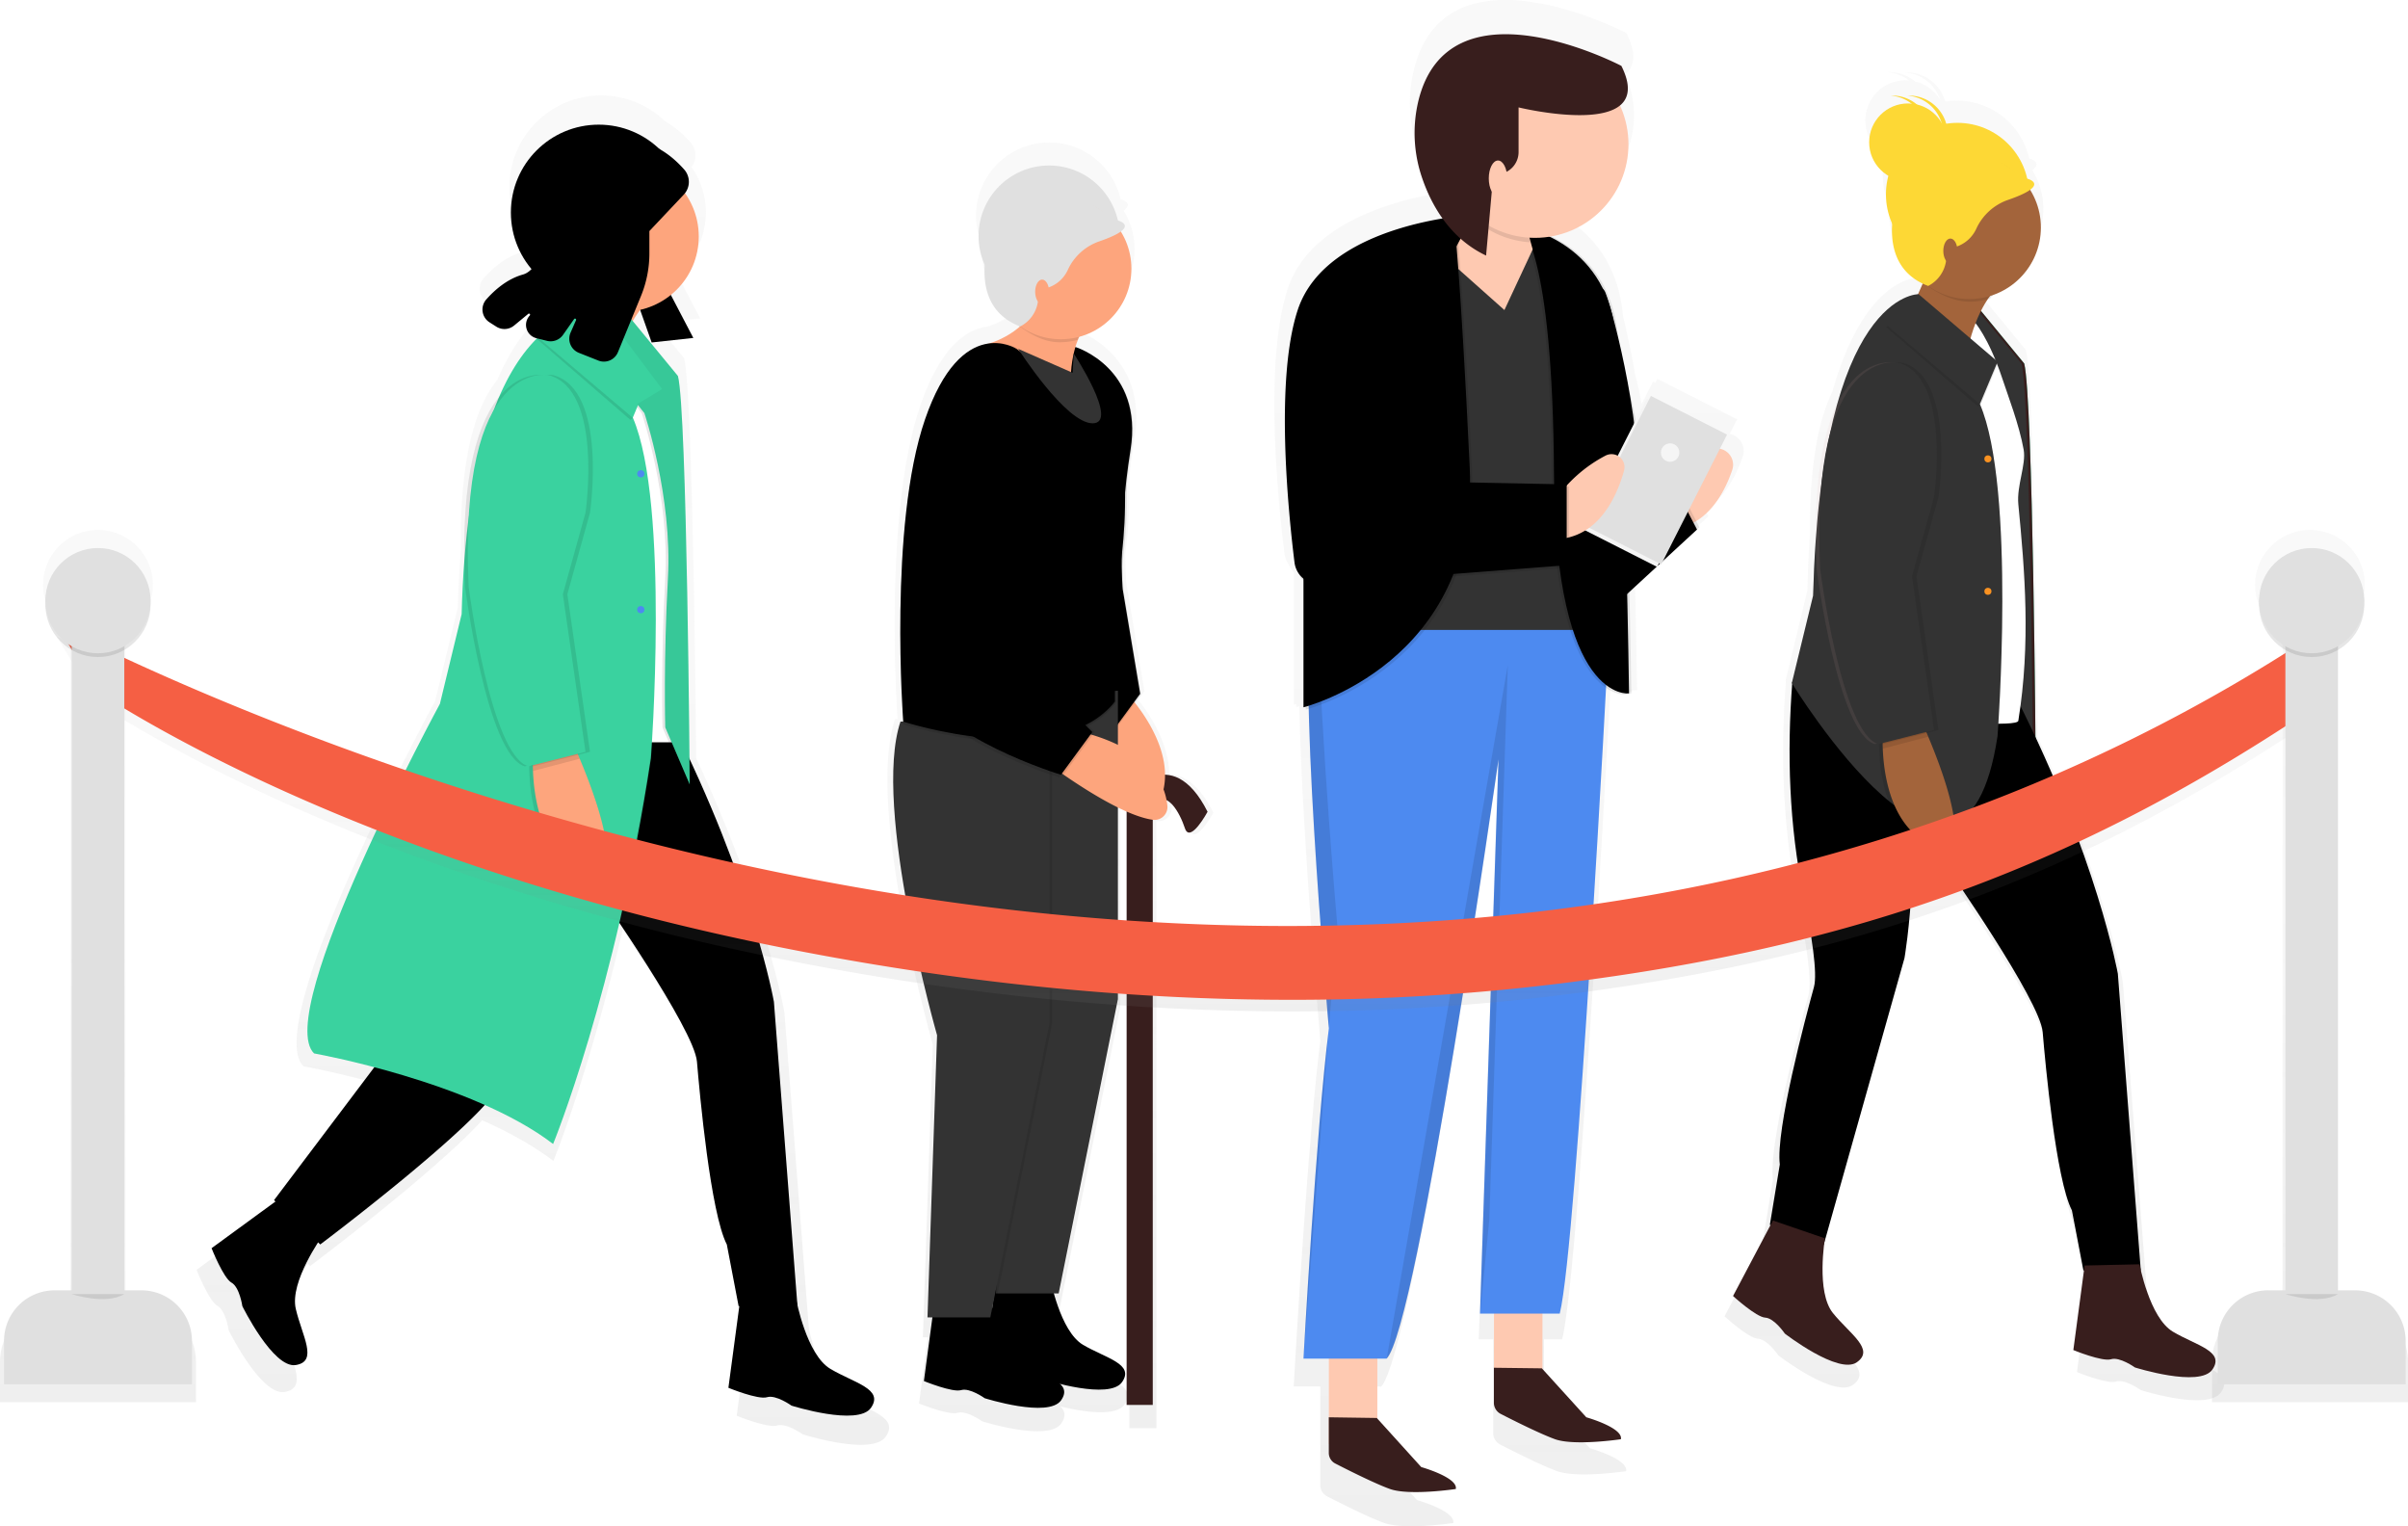 <svg id="daff031e-6a8c-4088-9f26-b9cdb1850187" data-name="Layer 1" xmlns="http://www.w3.org/2000/svg" xmlns:xlink="http://www.w3.org/1999/xlink" width="905.75" height="574" viewBox="0 0 905.75 574"><defs><linearGradient id="e213e05c-63fe-4364-900d-fe7549d896d2" x1="1016.02" y1="690.34" x2="1016.02" y2="362.35" gradientUnits="userSpaceOnUse"><stop offset="0" stop-color="gray" stop-opacity="0.25"/><stop offset="0.54" stop-color="gray" stop-opacity="0.12"/><stop offset="1" stop-color="gray" stop-opacity="0.1"/></linearGradient><linearGradient id="14bdc54d-534f-4928-9f3e-47d86a640297" x1="889.74" y1="689.71" x2="889.74" y2="190.13" xlink:href="#e213e05c-63fe-4364-900d-fe7549d896d2"/><linearGradient id="5f1ffd26-0c81-4b65-8186-c7c520ab7d59" x1="351.33" y1="706.35" x2="351.33" y2="198.91" xlink:href="#e213e05c-63fe-4364-900d-fe7549d896d2"/><linearGradient id="d357dd14-bd45-4fbe-9a53-ea26fa1d369a" x1="714.73" y1="737" x2="714.73" y2="163" xlink:href="#e213e05c-63fe-4364-900d-fe7549d896d2"/><linearGradient id="1a4786fb-df01-4110-af9f-6a367a2e53de" x1="542.25" y1="701.25" x2="542.25" y2="216.46" xlink:href="#e213e05c-63fe-4364-900d-fe7549d896d2"/><linearGradient id="a7defa4f-9564-416e-8ed2-e91fc3fa82a6" x1="596.32" y1="543.36" x2="596.32" y2="401.7" xlink:href="#e213e05c-63fe-4364-900d-fe7549d896d2"/><linearGradient id="5a563cc2-1281-4323-9b9c-e9fa5d90f13d" x1="183.98" y1="690.34" x2="183.98" y2="362.35" xlink:href="#e213e05c-63fe-4364-900d-fe7549d896d2"/></defs><title>queue</title><g opacity="0.5"><path d="M1031.15,653.49h-4.81V400.84a20.64,20.64,0,1,0-20.64,0V653.49h-4.81a21.72,21.72,0,0,0-21.72,21.72v15.13h73.71V675.21A21.72,21.72,0,0,0,1031.15,653.49Z" transform="translate(-147.13 -163)" fill="url(#e213e05c-63fe-4364-900d-fe7549d896d2)"/></g><g opacity="0.5"><path d="M967.15,672c-7.47-4.42-11.41-19.2-12.59-24.41l-8.91-115.11s-6.69-38.1-32.1-92.37c-.31-32.31-1.5-134.48-4.39-145.47l-16.84-20.47a40.43,40.43,0,0,1,2.65-4.57c.3-.08.61-.15.91-.24.37-.49.76-1,1.16-1.41a27.88,27.88,0,0,0,14.48-41c4.15-3.05-1.14-4.34-1.14-4.34h0a27.89,27.89,0,0,0-31.57-21.41,15.14,15.14,0,0,0-14.56-11l-.86,0A15.15,15.15,0,0,1,877,200.75a15.15,15.15,0,0,0-9.56-7.1,15.08,15.08,0,0,0-9.7-3.52l-.86,0a15.06,15.06,0,0,1,8.38,3.14c-.44,0-.88-.07-1.32-.07a15.13,15.13,0,0,0-7.65,28.2,27.88,27.88,0,0,0,1.49,18.68c-.57,8,1.17,18.19,11.88,23.35l-1.82,4.12c-2.19.11-20,2.27-31.46,42.69-4.93,10.13-8.65,26.52-8.4,53-.48,6.78-.84,14-1,21.81l-8.26,34.08.12.2c0,.16,0,.31,0,.47l-.09.36.06.09c-2,27.21-1,54.92,4.5,81.63,3.12,15.12,5.53,30.29,4,35.65-3.3,12-15,55.74-13.31,69.18l-3.87,23.51.26.09-14.59,27.71s9,8.24,12.55,8.42,7.64,6.22,7.64,6.22,20.95,16.19,28.07,11.18-2.68-11-9.38-19.17c-5.49-6.73-4.09-22-3.4-27.25l31.33-111.12s3.11-17.29,3.57-46.82a25,25,0,0,0,8.06,4.33,5.06,5.06,0,0,0,3,0l2,7.24s36.14,51.63,37.17,64,5.16,57.48,11.36,69.53l4.47,23.41h.27l-4.14,31s11.3,4.63,14.68,3.58,9.32,3.21,9.32,3.21,25.25,8,30.2.81S976.27,677.36,967.15,672Z" transform="translate(-147.13 -163)" fill="url(#14bdc54d-534f-4928-9f3e-47d86a640297)"/></g><path d="M903.83,428.56l9,20.92s-1-137.16-4.32-149.78l-21.59-26.24-7.31,19.26,16.61,20.59s10.3,30.55,8.63,60.44S903.83,428.56,903.83,428.56Z" transform="translate(-147.13 -163)" fill="#3ad29f"/><path d="M903.83,428.56l9,20.92s-1-137.16-4.32-149.78l-21.59-26.24-7.31,19.26,16.61,20.59s10.3,30.55,8.63,60.44S903.83,428.56,903.83,428.56Z" transform="translate(-147.13 -163)" fill="#381e1d"/><path d="M902.83,428.56l9,20.92s-1-137.16-4.32-149.78L885.9,273.46l-7.31,19.26,16.61,20.59s10.3,30.55,8.63,60.44S902.83,428.56,902.83,428.56Z" transform="translate(-147.13 -163)" fill="#333"/><path d="M821.3,419.43c-2.09,26.76-1.19,54.05,4.23,80.35,3,14.59,5.33,29.22,3.91,34.4-3.19,11.57-14.45,53.78-12.85,66.75l-3.74,22.69,20.26,7.44,30.37-107.72s7.83-43.47.08-110l-42.27,6.1Z" transform="translate(-147.13 -163)" fill="currentColor"/><path d="M814,622l-15,28.39s8.69,7.95,12.11,8.13,7.37,6,7.37,6,20.21,15.62,27.09,10.78-2.58-10.57-9-18.5-3-28.1-3-28.1Z" transform="translate(-147.13 -163)" fill="#381e1d"/><path d="M879.59,489.33s34.87,49.82,35.87,61.77,5,55.46,11,67.09l4.32,22.58h21.59l-8.63-111.59S936,485.68,905.82,425.9l-38.19,20.92Z" transform="translate(-147.13 -163)" fill="currentColor"/><path d="M906.32,434c0,2.66-30.55,0-30.55,0V304.52l13.95-20.59s5.36,5.76,10.59,21.51c2,6.09,6.35,17.33,8,26.65,1,5.66-2.68,13.51-2,20.59C908.74,377.61,911,404.87,906.32,434Z" transform="translate(-147.13 -163)" fill="#fff"/><path d="M888.06,291.23s3.16-13.45,10.46-20.09l-25.9-6.64-6.31,14.28Z" transform="translate(-147.13 -163)" fill="#a3643b"/><path d="M868.79,274.63S832.1,273.8,829.11,388l-8,32.88s64.43,105.61,77.38,19.93c0,0,7-93.32-6.64-124.87L898.52,300Z" transform="translate(-147.13 -163)" opacity="0.1"/><path d="M868.79,273.63S832.1,272.8,829.11,387l-8,32.88s64.43,105.61,77.38,19.93c0,0,7-93.32-6.64-124.87L898.52,299Z" transform="translate(-147.13 -163)" fill="#333"/><path d="M854,439.85s-2.36,35.09,20.7,42.47a4.93,4.93,0,0,0,6.42-4.38c.39-6-1.52-18.25-12.51-43.07Z" transform="translate(-147.13 -163)" opacity="0.1"/><path d="M855.34,439.19S853,474.27,876,481.66a4.93,4.93,0,0,0,6.42-4.38c.39-6-1.52-18.25-12.51-43.07Z" transform="translate(-147.13 -163)" fill="#a3643b"/><circle cx="747.74" cy="172.57" r="1.33" fill="#fa9221"/><circle cx="747.74" cy="222.38" r="1.33" fill="#fa9221"/><path d="M931.24,638.92,927,670.72s10.9,4.46,14.17,3.45,9,3.09,9,3.09,24.36,7.7,29.14.78-6.07-9-14.87-14.24-12.53-25.33-12.53-25.33Z" transform="translate(-147.13 -163)" fill="#381e1d"/><path d="M859.66,299.37s-33.21-6.64-29.23,77.71c0,0,8,61.77,21.92,65.76l20.92-5.31L865,379.74l8.3-29.89S879.92,304.68,859.66,299.37Z" transform="translate(-147.13 -163)" fill="#daa4a2" opacity="0.1"/><path d="M862.65,299.37s-33.21-6.64-29.23,77.71c0,0,8,61.77,21.92,65.76l20.92-5.31L868,379.74l8.3-29.89S882.91,304.68,862.65,299.37Z" transform="translate(-147.13 -163)" opacity="0.1"/><path d="M861,299.37s-33.21-6.64-29.23,77.71c0,0,8,61.77,21.92,65.76l20.92-5.31-8.3-57.79,8.3-29.89S881.25,304.68,861,299.37Z" transform="translate(-147.13 -163)" fill="#333"/><polygon points="708.15 281.56 708.15 279.43 724.59 275.26 725.35 277.05 708.15 281.56" opacity="0.1"/><polygon points="709.38 122.92 743.92 152.81 744.91 152.14 710.04 122.59 709.38 122.92" opacity="0.1"/><polygon points="751.77 272.04 751.67 273.7 758.41 272.87 758.06 272.04 751.77 272.04" opacity="0.1"/><path d="M869.79,268.65c4.68,3.95,11.5,7.8,18.1,7.8a26.89,26.89,0,0,0,7.77-1.14,22.92,22.92,0,0,1,2.86-3.17l-25.9-6.64Z" transform="translate(-147.13 -163)" opacity="0.1"/><circle cx="736.28" cy="73.1" r="26.9" fill="#fdd835"/><circle cx="740.76" cy="85.56" r="26.9" fill="#a3643b"/><path d="M861.15,236.1s-10.07,26.38,11.24,34.44h0a12.61,12.61,0,0,0,3.14-20.17Z" transform="translate(-147.13 -163)" fill="#fdd835"/><circle cx="717.68" cy="53.51" r="14.61" fill="#fdd835"/><path d="M909.65,230.2s9.29,2.25-7,7.9a20.59,20.59,0,0,0-12.19,11,12.65,12.65,0,0,1-17.53,5.78L867.8,252l-9-20.92,10.63-12.29,18.27-2.32Z" transform="translate(-147.13 -163)" fill="#fdd835"/><path d="M878.09,213.52a14.61,14.61,0,0,0-13.78-14.59l.83,0a14.61,14.61,0,0,1,0,29.23l-.83,0A14.61,14.61,0,0,0,878.09,213.52Z" transform="translate(-147.13 -163)" fill="#fdd835"/><path d="M871.78,213.52A14.61,14.61,0,0,0,858,198.93l.83,0a14.61,14.61,0,1,1,0,29.23l-.83,0A14.61,14.61,0,0,0,871.78,213.52Z" transform="translate(-147.13 -163)" fill="#fdd835"/><ellipse cx="733.62" cy="94.36" rx="2.66" ry="4.65" fill="#a3643b"/><g opacity="0.5"><path d="M464.39,688c-7.73-4.58-11.8-19.86-13-25.25l-9.21-119.06s-6.92-39.4-33.19-95.53c-.32-33.42-1.55-139.09-4.54-150.46l-17.77-21.6a40.78,40.78,0,0,1,2.91-4.4h0l4.54,12.83,16.38-1.78-8.84-16.9a29.53,29.53,0,0,0,5.55-40,7.27,7.27,0,0,0-.31-9.22,37.79,37.79,0,0,0-9.7-8.06,34.52,34.52,0,0,0-50.36,47.09,7.54,7.54,0,0,1-3.44,2.21c-6.2,1.74-11.14,6.13-14.35,9.76a6,6,0,0,0,1.25,9l2.68,1.71a6,6,0,0,0,7-.43l5.55-4.58a.44.44,0,0,1,.6.64,5.39,5.39,0,0,0,2.62,8.91l.11,0-.12.06.15.13c-5,5-10.12,12.22-14.73,22.84-7.41,9-14.18,27.3-13.7,64q-.79,10-1.1,21.44l-8.54,35.24S244.93,548,261.31,564c0,0,9.86,1.76,23.75,5.43l-39.42,52.24.54.52-25.11,18.35s4.63,11.75,7.83,13.53,4.27,9.26,4.27,9.26,12.1,24.56,21,23.14,2.49-11.39,0-22.07c-1.94-8.31,5.39-20.92,8.74-26.12l.88.84s46.79-35.16,64.7-54.82c9.8,4.35,19.15,9.44,26.79,15.3,0,0,13.45-32.76,26.07-87l0,0,.11.17c11.05,16.49,29.65,45.43,30.4,54.41,1.07,12.82,5.34,59.45,11.75,71.91l4.63,24.21h.28l-4.29,32.1s11.69,4.78,15.19,3.7,9.64,3.32,9.64,3.32,26.11,8.25,31.24.84S473.83,693.58,464.39,688Z" transform="translate(-147.13 -163)" fill="url(#5f1ffd26-0c81-4b65-8186-c7c520ab7d59)"/></g><circle cx="225.2" cy="79.92" r="33.04"/><path d="M293.13,557.46l-42.92,56.88L267.59,631s60.17-45.2,67.69-60.11a6,6,0,0,0,.77-2.56C336,557.12,293.13,557.46,293.13,557.46Z" transform="translate(-147.13 -163)" fill="currentColor"/><path d="M372.49,498.88s35.76,51.09,36.79,63.35,5.11,56.88,11.24,68.8l4.43,23.16h22.14l-8.86-114.44s-7.83-44.62-38.83-105.93l-39.17,21.46Z" transform="translate(-147.13 -163)" fill="currentColor"/><rect x="221.45" y="146.33" width="31.34" height="132.84" fill="#fff"/><path d="M396.33,436.55l9.2,21.46s-1-140.67-4.43-153.61L379,277.49l-7.49,19.75,17,21.12s10.56,31.34,8.86,62S396.33,436.55,396.33,436.55Z" transform="translate(-147.13 -163)" opacity="0.1"/><polygon points="249.21 104.95 260.79 127.09 245.12 128.79 237.29 106.65 249.21 104.95"/><circle cx="234.56" cy="88.94" r="28.27" fill="#fda57d"/><path d="M381.69,291.45a39.35,39.35,0,0,1,10.22-16.35l-26.57-6.81-6.47,14.65Z" transform="translate(-147.13 -163)" fill="#fda57d"/><path d="M369.77,280.21s-46-3.41-49,113.76l-8.17,33.72s-63,116.15-47.34,131.47c0,0,59.26,10.56,89.92,34.06,0,0,23.5-57.22,36.79-145.1,0,0,7.15-95.71-6.81-128.07l6.81-16.35Z" transform="translate(-147.13 -163)" fill="#3ad29f"/><path d="M397.36,436.55l9.2,21.46s-1-140.67-4.43-153.61L380,277.49l-7.49,19.75,17,21.12s10.56,31.34,8.86,62S397.36,436.55,397.36,436.55Z" transform="translate(-147.13 -163)" fill="#3ad29f"/><path d="M397.36,436.55l9.2,21.46s-1-140.67-4.43-153.61L380,277.49l-7.49,19.75,17,21.12s10.56,31.34,8.86,62S397.36,436.55,397.36,436.55Z" transform="translate(-147.13 -163)" opacity="0.05"/><path d="M346.26,448.13s-2.42,36,21.23,43.56a5.05,5.05,0,0,0,6.58-4.49c.4-6.12-1.56-18.72-12.83-44.18Z" transform="translate(-147.13 -163)" opacity="0.1"/><path d="M347.63,447.45s-2.42,36,21.23,43.56a5.05,5.05,0,0,0,6.58-4.49c.4-6.12-1.56-18.72-12.83-44.18Z" transform="translate(-147.13 -163)" fill="#fda57d"/><circle cx="241.03" cy="178.18" r="1.36" fill="#4d8af0"/><circle cx="241.03" cy="229.27" r="1.36" fill="#4d8af0"/><path d="M253.28,613l-26.57,19.41s4.43,11.24,7.49,12.94,4.09,8.86,4.09,8.86,11.58,23.5,20.1,22.14,2.38-10.9,0-21.12S268.27,628,268.27,628Z" transform="translate(-147.13 -163)"/><path d="M425.47,652.29l-4.36,32.62s11.18,4.58,14.53,3.54,9.22,3.17,9.22,3.17,25,7.89,29.89.8-6.22-9.26-15.25-14.61-12.85-26-12.85-26Z" transform="translate(-147.13 -163)"/><path d="M352.05,304.05s-34.06-6.81-30,79.7c0,0,8.17,63.35,22.48,67.44L366,445.74l-8.52-59.26L366,355.82S372.83,309.5,352.05,304.05Z" transform="translate(-147.13 -163)" opacity="0.1"/><path d="M355.12,304.05s-34.06-6.81-30,79.7c0,0,8.17,63.35,22.48,67.44l21.46-5.45-8.52-59.26,8.52-30.65S375.9,309.5,355.12,304.05Z" transform="translate(-147.13 -163)" opacity="0.1"/><path d="M353.42,304.05s-34.06-6.81-30,79.7c0,0,8.17,63.35,22.48,67.44l21.46-5.45-8.52-59.26,8.52-30.65S374.19,309.5,353.42,304.05Z" transform="translate(-147.13 -163)" fill="#3ad29f"/><polygon points="200.43 289.95 200.43 287.78 217.29 283.5 218.07 285.33 200.43 289.95" opacity="0.1"/><polygon points="201.69 127.26 237.12 157.91 238.14 157.23 202.38 126.92 201.69 127.26" opacity="0.1"/><polygon points="211.74 126.92 231.67 123.17 249.04 146.33 238.99 152.4 211.74 126.92" fill="#3ad29f"/><path d="M404.31,236.21,391.39,249.9v8.39a42.14,42.14,0,0,1-3.15,16l-8.68,21.16a5.7,5.7,0,0,1-7.38,3.14l-7.31-2.9a5.7,5.7,0,0,1-3.12-7.6l2.05-4.68a.42.42,0,0,0-.73-.41l-4.17,5.94a5.7,5.7,0,0,1-6,2.25l-4-1a5.15,5.15,0,0,1-2.51-8.53h0a.42.42,0,0,0-.58-.61l-5.31,4.38a5.7,5.7,0,0,1-6.69.41l-2.56-1.63a5.71,5.71,0,0,1-1.2-8.61c3.07-3.47,7.79-7.67,13.73-9.34,6.23-1.75,8.45-12.73,9.22-21.83a31.14,31.14,0,0,1,20-26.73c9.28-3.44,20.68-3.16,31.54,9.11A7,7,0,0,1,404.31,236.21Z" transform="translate(-147.13 -163)"/><polygon points="245.17 279.17 245.06 280.88 251.98 280.02 251.62 279.17 245.17 279.17" opacity="0.1"/><path d="M392.08,443.87h2.55s-7.1,65.71-14,66.91l-.54-.8S391.39,456.47,392.08,443.87Z" transform="translate(-147.13 -163)" opacity="0.1"/><g opacity="0.5"><path d="M797.74,326.2l2.8-5.51-30-15.22-.73,1.45-.89-.45-4.3,8.47c-.72-4-1.57-7.73-2.46-11.19-1.39-8-3-15.5-4.54-21.88-.06-.55-.12-1.1-.18-1.62-2.52-22.36-16-32.85-26.06-37.63a36.82,36.82,0,0,0,27-51.57c3.51-2.89,4.45-7.74.53-15.58,0,0-68.41-36-80.08,14.38a54.35,54.35,0,0,0,1.68,29.95,62,62,0,0,0,8,15.76c-17.61,2.95-49,11.57-57,36.05-8.91,27.08-3.85,78.44-1.25,99.4a9.73,9.73,0,0,0,1.61,4.27,8.38,8.38,0,0,0,1.92,2.9V428l.91-.25v1.16s.41-.1,1.15-.32c1,46.85,7.42,120.15,7.91,125.69v-.12l0,.23c-5,39.55-10,130-10,130h0v.23l0-.23h10v37.18a4.66,4.66,0,0,0,2.52,4.14c4.9,2.52,15.72,8,21.57,10.05,7.73,2.73,25.91,0,25.91,0,.91-4.55-13.64-8.64-13.64-8.64l-17.28-19.07V684.41h3.64l0-.05,0,.28C678.68,672.93,710,453,710.61,448.75l-7.26,217.93h0v.23l0-.23h5.43V701.9a4.9,4.9,0,0,0,2.65,4.36c5,2.55,15.64,7.94,21.44,10,7.73,2.73,25.91,0,25.91,0,.91-4.55-13.64-8.64-13.64-8.64L727.9,688.53V666.68h6.82c5.74-23,15.34-193,18.24-246.34,4.61,3.14,8.13,2.65,8.13,2.65v-.43a6.65,6.65,0,0,0,.78,0,6,6,0,0,0,1,0s-.22-17.13-.75-40l10.71-9.87.14.07.19-.37.95-.87.49.25.66-1.31L788.82,358l0,0,.93-.86-1.25-2.39c7.43-4.62,11.73-13,14.15-20.09A6.43,6.43,0,0,0,797.74,326.2Z" transform="translate(-147.13 -163)" fill="url(#d357dd14-bd45-4fbe-9a53-ea26fa1d369a)"/></g><polygon points="580.18 488.32 580.18 524.36 561.94 524.36 561.94 484.41 580.18 488.32" fill="#fec9b1"/><path d="M727.09,677.59,743.81,696s13.9,3.91,13,8.25c0,0-17.37,2.61-24.75,0-5.55-2-15.75-7.1-20.48-9.54a4.68,4.68,0,0,1-2.53-4.16V677.37Z" transform="translate(-147.13 -163)" fill="#381e1d"/><polygon points="518.08 506.99 518.08 543.03 499.84 543.03 499.84 503.08 518.08 506.99" fill="#fec9b1"/><path d="M665,696.26l16.72,18.46s13.9,3.91,13,8.25c0,0-17.37,2.61-24.75,0-5.6-2-15.93-7.19-20.61-9.6a4.45,4.45,0,0,1-2.41-4V696Z" transform="translate(-147.13 -163)" fill="#381e1d"/><path d="M752.06,406.4S740.33,630.91,733.82,657h-30l6.95-208.44s-30.4,214.09-42.12,225.38H637.42s4.78-86.42,9.55-124.2c0,0-13-145.91-5.21-156.77H749Z" transform="translate(-147.13 -163)" fill="#4d8af0"/><g opacity="0.1"><path d="M650.44,514.31c-1.19,9.43-2.38,21.89-3.5,35.28-.67-7.53-12.79-145.88-5.18-156.44h1.08C643.78,439.64,650.44,514.31,650.44,514.31Z" transform="translate(-147.13 -163)"/><path d="M637.42,674.12s4.67-84.4,9.39-122.85" transform="translate(-147.13 -163)"/><path d="M714.28,413.13l-6.95,208.44-3.47,35.61,6.95-208.44s-30.4,214.09-42.12,225.38" transform="translate(-147.13 -163)"/></g><path d="M773.34,348.21a53.16,53.16,0,0,1,16.4-15.69,6.13,6.13,0,0,1,8.95,7.25c-3.67,10.78-11.81,24.49-29.26,22.34Z" transform="translate(-147.13 -163)" fill="#fec9b1"/><path d="M752.93,289.15s.39.85,1,2.41c3.27,8.1,13.12,35.35,9.84,62.29l12.16-12.59,10.42,20-33.44,30.83Z" transform="translate(-147.13 -163)" opacity="0.1"/><path d="M747.93,270.26s2.41,1,3,2.61c3.27,8.1,15.22,54.92,11.94,81.86l12.16-12.59,10.42,20-33.44,30.83Z" transform="translate(-147.13 -163)" fill="currentColor"/><polygon points="581.92 92.28 596.68 236.89 523.73 236.89 542.4 94.89 581.92 92.28" fill="#333"/><path d="M719.92,248.33s31.7,4.78,35.61,39.52,5.21,135.92,5.21,135.92S733,427.68,732.52,341.7,719.92,248.33,719.92,248.33Z" transform="translate(-147.13 -163)" opacity="0.1"/><path d="M718.19,248.77s31.7,4.78,35.61,39.52S759,424.21,759,424.21s-27.79,3.91-28.23-82.07S718.19,248.77,718.19,248.77Z" transform="translate(-147.13 -163)" opacity="0.1"/><path d="M719.06,248.33s31.7,4.78,35.61,39.52,5.21,135.92,5.21,135.92-27.79,3.91-28.23-82.07S719.06,248.33,719.06,248.33Z" transform="translate(-147.13 -163)" fill="currentColor"/><rect x="752.37" y="317.2" width="32.13" height="54.72" transform="translate(1150.65 836.56) rotate(-153.09)" fill="#f5f5f5"/><rect x="753.92" y="316.25" width="32.13" height="54.72" transform="translate(1154.01 835.46) rotate(-153.09)" fill="#e0e0e0"/><path d="M731.65,351.68a52.86,52.86,0,0,1,19.44-17.36A4.89,4.89,0,0,1,758,340c-3.08,11-11,28-30.27,25.58Z" transform="translate(-147.13 -163)" fill="#fec9b1"/><path d="M702.12,223.58s-2.61,14.76-12.59,20l3,17.8L713,279.6l10.64-22.8-3.26-11.94Z" transform="translate(-147.13 -163)" fill="#fec9b1"/><path d="M638.28,372.09v57.76s66-16.5,62.53-90.32-6-94.14-6-94.14L646.1,300.44Z" transform="translate(-147.13 -163)" opacity="0.1"/><path d="M637.42,371.23V429s66-16.5,62.53-90.32-6-94.14-6-94.14l-48.72,55.06Z" transform="translate(-147.13 -163)" fill="currentColor"/><path d="M720.79,246.6l2.05,7.53a35.12,35.12,0,0,1-26.44-14.52,38,38,0,0,0,6.14-14.3Z" transform="translate(-147.13 -163)" opacity="0.1"/><circle cx="577.36" cy="54.28" r="35.17" fill="#fec9b1"/><path d="M636.11,280.47c-8.69,26.43-3.47,77.07-1,96.21a8,8,0,0,0,8.58,7l93.64-7.23V346l-66.44-1.3L680,286.11S647,247.46,636.11,280.47Z" transform="translate(-147.13 -163)" opacity="0.1"/><path d="M701.33,243.76s-55.23,2.84-66.08,35.84c-8.51,25.86-3.68,74.92-1.2,94.94a9.35,9.35,0,0,0,10,8.16l92.38-7.14v-30.4L670,343.87l9.12-58.62Z" transform="translate(-147.13 -163)" fill="currentColor"/><path d="M757,187.78s-65.34-34.39-76.49,13.73a51.92,51.92,0,0,0,1.6,28.6c3.4,9.87,10.28,22.5,24,29l2.72-30.56h1.13a8.37,8.37,0,0,0,8.37-8.37V203.39S771.23,216.29,757,187.78Z" transform="translate(-147.13 -163)" fill="#381e1d"/><ellipse cx="563.46" cy="67.09" rx="3.47" ry="6.73" fill="#fec9b1"/><circle cx="775.29" cy="333.15" r="3.47" transform="translate(-19.76 710.76) rotate(-63.09)" fill="#f5f5f5"/><g opacity="0.5"><path d="M586.93,454.19c-.06-11.18-6.85-21.86-11.71-28.06l2.35-3.2-6.8-40.78s-.35-3.91-.4-10.77A184.68,184.68,0,0,0,572,341.82c.48-4.43,1.1-9.13,1.88-14.05,2.58-16.15-2.93-26.22-9-32.23a34,34,0,0,0-12.75-8.22l-.12,0c.38-1.29.76-2.33,1.1-3.17.18-.4.33-.68.42-.86a27.53,27.53,0,0,0,16.22-41.08c4.1-3-1.12-4.28-1.12-4.28h0a27.53,27.53,0,1,0-52,17.33c-.58,8.28,1.33,18.87,13.23,23.7l0,0,.47.34a34.48,34.48,0,0,1-11.77,6.53c-7.41.84-17.4,6.91-25.24,29.67-7.9,22.94-9.66,56.59-9.65,82.09,0,17.9.82,31.95,1.08,35.8l-.95,0C472.56,466.77,498,555.81,498,555.81l-3.74,110.12h1.88l-3.32,24.87s11.16,4.57,14.5,3.53,9.2,3.17,9.2,3.17,24.93,7.88,29.82.8c1.86-2.69,1.4-4.68-.37-6.39,7.66,1.86,20.76,4.18,24.16-.75,4.9-7.08-6.21-9.24-15.22-14.58-5.89-3.49-9.56-13.49-11.39-20h1.89l23.11-114.87V467q1.8.89,3.4,1.58V700.09h10.2V471.78a5,5,0,0,0,5.71-5.51c-.08-.75-.19-1.48-.32-2.19,3.25,1.61,5.84,7,7.18,11,2,6.12,8.84-6.46,8.84-6.46C598.09,457.8,592.16,454.34,586.93,454.19Z" transform="translate(-147.13 -163)" fill="url(#1a4786fb-df01-4110-af9f-6a367a2e53de)"/></g><rect x="423.77" y="299.06" width="9.83" height="229.29" fill="#381e1d"/><path d="M570.89,462.06s16.71-21,30.46,6.22c0,0-6.55,12.12-8.52,6.22s-6.67-14.71-12.18-9.48" transform="translate(-147.13 -163)" fill="#381e1d"/><path d="M569.42,422S594.13,446.34,582,466.9a4.86,4.86,0,0,1-7.6,1c-4.2-4.15-10.83-14.46-19-40Z" transform="translate(-147.13 -163)" fill="#fda57d"/><path d="M552.06,293.86s25.55,7.86,20.64,38.65-2.95,52.41-2.95,52.41l6.55,39.31L564.5,440.28S544.2,420,537.32,399.33,531.09,297.13,552.06,293.86Z" transform="translate(-147.13 -163)" opacity="0.1"/><path d="M551.73,293.53s25.55,7.86,20.64,38.65-2.95,52.41-2.95,52.41L576,423.9,564.18,440S543.87,419.64,537,399,530.77,296.81,551.73,293.53Z" transform="translate(-147.13 -163)" fill="currentColor"/><path d="M521.77,644.16l-4.19,31.37s10.75,4.4,14,3.41,8.87,3.05,8.87,3.05,24,7.59,28.74.77-6-8.91-14.67-14-12.35-25-12.35-25Z" transform="translate(-147.13 -163)"/><path d="M567.62,422.75v116L545.34,649.43H521.76l3.6-106.13s-24.57-85.82-13.76-117.92Z" transform="translate(-147.13 -163)" fill="#333"/><path d="M549.45,437.38s34.34,4.86,36.78,28.62a4.86,4.86,0,0,1-5.53,5.3c-5.84-.84-17.31-5.18-39-20.84Z" transform="translate(-147.13 -163)" fill="#fda57d"/><path d="M553.7,288.29s-5.57,9.5-3.28,25.88c0,0-32.92-2.78-31.94-21.78,0,0,16.05-3.93,19.82-18.51Z" transform="translate(-147.13 -163)" fill="#fda57d"/><path d="M498.84,651l-4.19,31.37s10.75,4.4,14,3.41,8.87,3.05,8.87,3.05,24,7.59,28.74.77-6-8.91-14.67-14-12.35-25-12.35-25Z" transform="translate(-147.13 -163)"/><path d="M542.89,431.76v116L520.61,658.43H497l3.6-106.13s-24.57-85.82-13.76-117.92Z" transform="translate(-147.13 -163)" opacity="0.1"/><path d="M541.9,431.76v116L519.63,658.43H496l3.6-106.13s-24.57-85.82-13.76-117.92Z" transform="translate(-147.13 -163)" fill="#333"/><path d="M530.11,294.19s-20.64-13.43-34.39,26.53-8.19,113.66-8.19,113.66,58.63,19,79.6-7.53V387.21s11.14-45.2-4.59-84.51C562.54,302.7,548.78,308.27,530.11,294.19Z" transform="translate(-147.13 -163)" opacity="0.1"/><path d="M529.46,295.17s-20.64-13.43-34.39,26.53-8.19,113.66-8.19,113.66,58.63,19,79.6-7.53V388.2s11.14-45.2-4.59-84.51C561.88,303.68,548.13,309.25,529.46,295.17Z" transform="translate(-147.13 -163)" opacity="0.1"/><path d="M529.46,294.19s-20.64-13.43-34.39,26.53-8.19,113.66-8.19,113.66,58.63,19,79.6-7.53V387.21s11.14-45.2-4.59-84.51C561.88,302.7,548.13,308.27,529.46,294.19Z" transform="translate(-147.13 -163)" fill="currentColor"/><path d="M508.49,314.17S534,322,529.13,352.82s-2.95,52.41-2.95,52.41l32.76,33.08-11.79,16.05s-46.51-14.09-53.39-34.72S487.53,317.44,508.49,314.17Z" transform="translate(-147.13 -163)" opacity="0.1"/><path d="M506.85,315.15S532.4,323,527.49,353.8s-2.95,52.41-2.95,52.41L557.3,439.3l-11.79,16.05S499,441.26,492.11,420.62,485.89,318.43,506.85,315.15Z" transform="translate(-147.13 -163)" opacity="0.1"/><path d="M507.51,314.17s25.55,7.86,20.64,38.65-2.95,52.41-2.95,52.41L558,438.31l-11.79,16.05s-46.51-14.09-53.39-34.72S486.55,317.44,507.51,314.17Z" transform="translate(-147.13 -163)" fill="currentColor"/><path d="M537.81,275l15.4,14.41a15.38,15.38,0,0,0-.68,1.4,26.56,26.56,0,0,1-6.85.9c-5.88,0-11-3-15.4-6.22C533.35,282.73,536,280,537.81,275Z" transform="translate(-147.13 -163)" opacity="0.1"/><circle cx="394.61" cy="88.77" r="26.53" fill="#e0e0e0"/><circle cx="399.04" cy="101.05" r="26.53" fill="#fda57d"/><path d="M519.79,251.77s-9.94,26,11.08,34h0a12.43,12.43,0,0,0,3.1-19.9Z" transform="translate(-147.13 -163)" fill="#e0e0e0"/><path d="M567.63,245.94s9.16,2.22-6.89,7.79a20.31,20.31,0,0,0-12,10.85,12.48,12.48,0,0,1-17.29,5.7l-5.08-2.79-8.84-20.64L528,234.73l18-2.29Z" transform="translate(-147.13 -163)" fill="#e0e0e0"/><ellipse cx="391.99" cy="109.73" rx="2.62" ry="4.59" fill="#fda57d"/><path d="M530.11,294.19s17.85,28,28,28S551,295.93,551,295.93l-.41,7.26Z" transform="translate(-147.13 -163)" fill="#333"/><g opacity="0.5"><path d="M632.94,543.36c-59.33,0-120.77-6-183.69-18.06-169.2-32.36-260.63-95.12-265.63-97.81L168.54,402.4h0c1.41.76,121.56,64.67,286.65,96.11C606.7,527.37,828.38,534,1024.09,401.7l-4.3,30.21c-90,60.87-173,91.33-285.43,105.3A822.19,822.19,0,0,1,632.94,543.36Z" transform="translate(-147.13 -163)" fill="url(#a7defa4f-9564-416e-8ed2-e91fc3fa82a6)"/></g><path d="M632.94,539c-59.33,0-120.77-6-183.69-18.06-169.2-32.36-260.63-95.12-265.63-97.81L168.54,398h0c1.41.76,121.56,64.67,286.65,96.11,151.5,28.85,373.18,35.48,568.89-96.81l-4.3,30.21c-90,60.87-173,91.33-285.43,105.3A822.19,822.19,0,0,1,632.94,539Z" transform="translate(-147.13 -163)" fill="#f55f44"/><g opacity="0.5"><path d="M199.11,653.49H194.3V400.84a20.64,20.64,0,1,0-20.64,0V653.49h-4.81a21.72,21.72,0,0,0-21.72,21.72v15.13h73.71V675.21A21.72,21.72,0,0,0,199.11,653.49Z" transform="translate(-147.13 -163)" fill="url(#5a563cc2-1281-4323-9b9c-e9fa5d90f13d)"/></g><rect x="26.96" y="214.58" width="19.79" height="279.87" fill="#e0e0e0"/><path d="M20.5,485.26H53.2a19,19,0,0,1,19,19V520.6a0,0,0,0,1,0,0H1.52a0,0,0,0,1,0,0V504.25A19,19,0,0,1,20.5,485.26Z" fill="#e0e0e0"/><circle cx="36.85" cy="227.3" r="19.79" opacity="0.1"/><circle cx="36.85" cy="225.89" r="19.79" fill="#e0e0e0"/><path d="M174.08,649.67s12.72,4.23,19.79,0" transform="translate(-147.13 -163)" opacity="0.1"/><rect x="859.63" y="214.58" width="19.79" height="279.87" fill="#e0e0e0"/><path d="M853.17,485.26h32.7a19,19,0,0,1,19,19V520.6a0,0,0,0,1,0,0H834.19a0,0,0,0,1,0,0V504.25a19,19,0,0,1,19-19Z" fill="#e0e0e0"/><circle cx="869.52" cy="227.3" r="19.79" opacity="0.1"/><circle cx="869.52" cy="225.89" r="19.79" fill="#e0e0e0"/><path d="M1006.75,649.67s12.72,4.23,19.79,0" transform="translate(-147.13 -163)" opacity="0.1"/></svg>